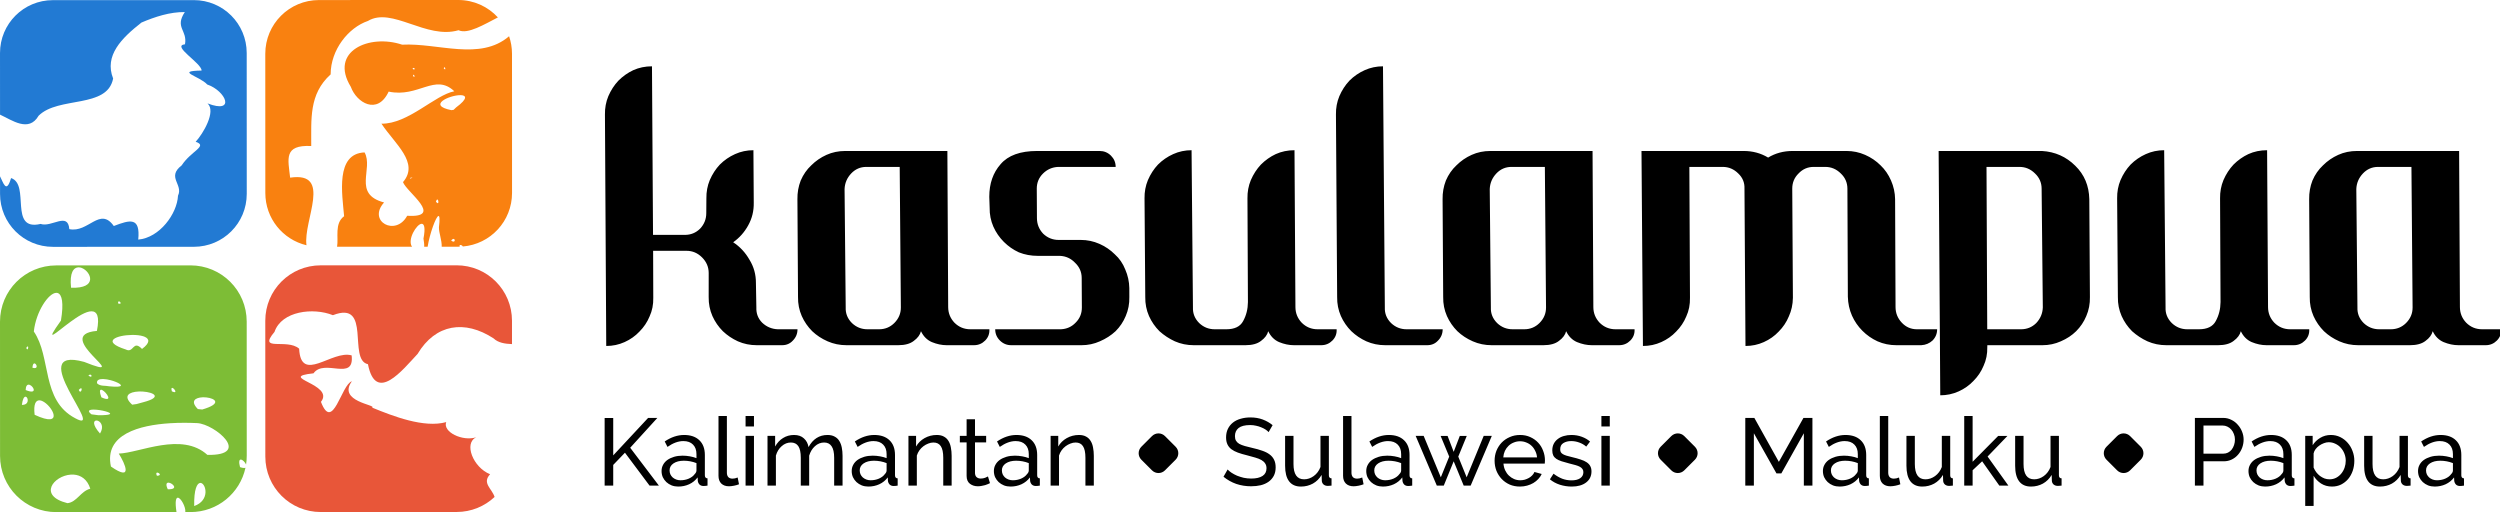 <?xml version="1.0" encoding="UTF-8" standalone="no"?>
<!-- Created with Inkscape (http://www.inkscape.org/) -->

<svg
   width="292.448mm"
   height="59.908mm"
   viewBox="0 0 292.448 59.908"
   version="1.1"
   id="svg5"
   inkscape:version="1.1.2 (b8e25be833, 2022-02-05)"
   sodipodi:docname="kasulampualogo.svg"
   xmlns:inkscape="http://www.inkscape.org/namespaces/inkscape"
   xmlns:sodipodi="http://sodipodi.sourceforge.net/DTD/sodipodi-0.dtd"
   xmlns="http://www.w3.org/2000/svg"
   xmlns:svg="http://www.w3.org/2000/svg">
  <sodipodi:namedview
     id="namedview7"
     pagecolor="#ffffff"
     bordercolor="#666666"
     borderopacity="1.0"
     inkscape:pageshadow="2"
     inkscape:pageopacity="0.0"
     inkscape:pagecheckerboard="0"
     inkscape:document-units="mm"
     showgrid="false"
     fit-margin-top="0"
     fit-margin-left="0"
     fit-margin-right="0"
     fit-margin-bottom="0"
     inkscape:zoom="0.45291836"
     inkscape:cx="712.04885"
     inkscape:cy="501.19408"
     inkscape:window-width="1920"
     inkscape:window-height="1009"
     inkscape:window-x="-8"
     inkscape:window-y="-8"
     inkscape:window-maximized="1"
     inkscape:current-layer="layer1" />
  <defs
     id="defs2" />
  <g
     inkscape:label="Layer 1"
     inkscape:groupmode="layer"
     id="layer1"
     transform="translate(217.493,-85.713)">
    <path
       id="path1019"
       style="fill:#227ad3;fill-opacity:1;stroke-width:1.186;stroke-linecap:round"
       d="m -211.303,85.729 c -3.43,0.001 -6.191,2.764 -6.19,6.194 l 0.003,7.201 c 1.41,0.642 3.357,2.117 4.514,0.126 2.319,-2.309 8.032,-0.8 8.716,-4.354 -1.064,-2.687 0.998,-4.727 3.312,-6.544 1.58,-0.675 3.34,-1.25 5.074,-1.228 -1.21,1.831 0.324,2.105 0.02,3.77 -1.629,0.167 1.936,2.192 1.945,3.071 -3.168,0.061 -0.246,0.641 0.66,1.633 2.186,0.749 3.354,3.48 0.033,2.211 1.037,0.938 -0.537,3.571 -1.389,4.487 1.478,0.5 -0.53,1.063 -1.638,2.765 -1.79,1.378 0.209,2.22 -0.427,3.541 -0.105,2.127 -2.159,4.923 -4.651,5.138 0.253,-2.654 -0.937,-2.33 -2.861,-1.589 -1.626,-2.305 -2.982,0.836 -5.203,0.364 -0.164,-2.054 -2.064,-0.17 -3.364,-0.608 -3.752,0.886 -1.181,-4.609 -3.45,-5.366 -0.567,1.946 -0.928,0.467 -1.29,-0.202 l 6.8e-4,2.059 c 10e-4,3.43 2.764,6.191 6.194,6.19 l 16.476,-0.005 c 3.43,-0.001 6.191,-2.764 6.19,-6.194 l -0.005,-16.475 c -0.001,-3.43 -2.764,-6.191 -6.194,-6.19 z"
       inkscape:export-filename="D:\0-Ryan WJ\7400\2023\0-Panitia\.konreg-kasulampua\.output-logo-kasulampua\color-h-text-transp-w.png"
       inkscape:export-xdpi="300.069"
       inkscape:export-ydpi="300.069" />
    <path
       id="path1021"
       style="fill:#f98110;fill-opacity:1;stroke-width:1.186;stroke-linecap:round"
       d="m -180.172,85.718 c -3.485,0.001 -6.289,2.807 -6.288,6.292 l 0.005,16.279 c 6.8e-4,2.975 2.048,5.453 4.815,6.114 -0.403,-2.897 3.086,-8.649 -1.913,-7.908 -0.241,-2.196 -0.786,-3.851 2.468,-3.702 0.021,-3.108 -0.299,-6.062 2.27,-8.377 0.004,-2.886 2.08,-5.475 4.361,-6.252 2.812,-1.69 6.816,2.196 10.601,1.084 1.077,0.512 3.033,-0.697 4.603,-1.498 -1.149,-1.254 -2.801,-2.038 -4.644,-2.037 z m 22.23,4.236 c -3.399,2.913 -8.288,0.765 -12.509,0.985 -3.838,-1.288 -8.565,0.763 -6.001,4.934 0.655,1.835 3.112,3.365 4.424,0.556 3.487,0.743 5.427,-2.189 7.682,-0.038 -2.257,0.417 -5.399,3.838 -8.526,3.79 1.573,2.38 4.468,4.567 2.522,6.835 0.388,1.134 4.866,4.204 0.489,3.936 -1.332,2.471 -4.689,0.658 -2.704,-1.556 -3.728,-0.986 -1.215,-3.942 -2.281,-5.855 -3.436,0.137 -2.613,4.891 -2.393,7.464 -1.152,0.834 -0.634,2.522 -0.824,3.571 l 8.767,-0.003 c -0.58,-0.814 0.544,-2.679 1.133,-2.682 0.293,-0.001 0.454,0.457 0.207,1.732 0.032,0.268 0.112,0.653 0.083,0.949 l 0.405,-1.6e-4 c 0.233,-1.495 0.981,-3.579 1.273,-3.594 0.125,-0.007 0.166,0.364 0.048,1.32 -0.016,0.642 0.356,1.534 0.324,2.274 l 1.94,-6.3e-4 c 0.056,1.8e-4 0.112,-0.003 0.168,-0.004 -0.049,-0.15 0.003,-0.201 0.084,-0.2 0.107,0.003 0.26,0.099 0.276,0.18 3.235,-0.268 5.761,-2.962 5.76,-6.269 l -0.005,-16.279 c -7e-5,-0.718 -0.121,-1.405 -0.341,-2.047 z m -7.559,3.624 c 0.1,0.001 0.201,0.446 -0.078,0.143 0.019,-0.106 0.049,-0.143 0.078,-0.143 z m -3.593,0.078 c 0.167,0.001 0.131,0.38 -0.148,0.072 0.06,-0.053 0.109,-0.072 0.148,-0.072 z m -0.014,0.798 c 0.101,-0.008 0.207,0.449 -0.075,0.143 0.018,-0.102 0.046,-0.141 0.075,-0.143 z m 5.456,2.388 c 0.702,-6.8e-4 0.954,0.371 -0.483,1.436 l -0.293,0.281 -0.252,0.041 c -2.906,-0.568 -0.224,-1.756 1.028,-1.757 z m -5.63,9.629 c 0.139,-6.8e-4 -0.381,0.245 -0.236,0.054 0.13,-0.039 0.203,-0.054 0.236,-0.054 z m 2.946,2.579 c 0.169,-0.008 0.214,0.789 -0.164,0.244 0.06,-0.176 0.117,-0.241 0.164,-0.244 z m 1.897,4.607 c 0.23,0.001 0.207,0.566 -0.276,0.2 0.112,-0.148 0.206,-0.2 0.276,-0.2 z"
       inkscape:export-filename="D:\0-Ryan WJ\7400\2023\0-Panitia\.konreg-kasulampua\.output-logo-kasulampua\color-h-text-transp-w.png"
       inkscape:export-xdpi="300.069"
       inkscape:export-ydpi="300.069" />
    <path
       id="path1023"
       style="fill:#7dbd36;fill-opacity:1;stroke-width:1.186;stroke-linecap:round"
       d="m -210.911,116.761 c -3.648,10e-4 -6.583,2.939 -6.582,6.586 l 0.005,15.691 c 0.001,3.648 2.939,6.583 6.587,6.582 l 14.055,-0.005 c -0.189,-1.24 -0.069,-1.679 0.15,-1.682 0.355,-0.006 0.956,1.101 0.881,1.682 l 0.605,9e-5 c 3.166,-10e-4 5.794,-2.214 6.433,-5.183 -0.114,0.046 -0.312,0.037 -0.636,-0.072 -0.17,-0.645 -0.088,-0.875 0.074,-0.887 0.003,-1.4e-4 0.007,-3e-5 0.01,-1.2e-4 l -1e-5,-6.8e-4 c 0.01,-1.8e-4 0.02,-3.1e-4 0.03,0.002 l 5.5e-4,6.8e-4 c 0.2,0.025 0.48,0.318 0.591,0.578 0.052,-0.334 0.079,-0.676 0.079,-1.024 l -0.005,-15.691 c -0.001,-3.648 -2.939,-6.583 -6.587,-6.582 z m 2.608,0.224 c 0.059,-0.001 0.119,0.005 0.179,0.017 0.045,0.008 0.09,0.02 0.134,0.035 l -1e-5,-3.5e-4 c 0.027,0.009 0.054,0.019 0.08,0.029 1.064,0.429 1.919,2.426 -1.27,2.307 -0.193,-1.782 0.303,-2.382 0.876,-2.388 z m -2.602,2.983 c 0.029,-5.5e-4 0.058,0.001 0.085,0.006 0.034,0.004 0.066,0.014 0.098,0.025 0.471,0.176 0.707,1.122 0.358,3.216 -4.08,5.709 5.594,-5.683 4.208,1.207 -5.481,0.477 4.698,6.093 -1.491,3.626 -7.207,-1.977 2.787,8.693 -1.053,6.586 -4.001,-2.112 -2.765,-7.142 -4.837,-10.14 0.259,-2.361 1.732,-4.515 2.634,-4.526 z m 7.319,0.997 c 0.008,-4.6e-4 0.017,-2.4e-4 0.025,6.8e-4 0.005,6.8e-4 0.01,6.1e-4 0.015,0.003 l 1e-5,6.8e-4 c 0.005,0.001 0.01,0.002 0.015,0.005 0.151,0.065 0.302,0.388 -0.151,0.231 -0.008,-0.173 0.038,-0.237 0.096,-0.242 z m 1.543,3.928 c 0.495,-0.005 0.975,0.046 1.329,0.162 0.052,0.017 0.102,0.036 0.148,0.056 0.558,0.242 0.663,0.696 -0.313,1.42 -1.077,-1.116 -0.96,0.551 -1.896,0.065 -2.986,-0.96 -1.036,-1.685 0.731,-1.703 z m -12.215,1.346 c 0.005,-6.5e-4 0.01,-6.3e-4 0.015,1.2e-4 0.002,10e-6 0.003,6.8e-4 0.005,10e-4 l 6.8e-4,-5.6e-4 c 0.001,0 0.002,0.003 0.005,0.002 0.106,0.054 -0.018,0.613 -0.19,0.172 0.074,-0.12 0.127,-0.17 0.164,-0.176 z m 0.789,1.985 c 0.007,-3e-5 0.014,6.7e-4 0.021,0.001 0.008,0.001 0.015,0.002 0.023,0.005 v 3.5e-4 c 0.008,0.002 0.015,0.005 0.023,0.009 0.229,0.107 0.401,0.704 -0.295,0.491 0.021,-0.378 0.122,-0.506 0.228,-0.507 z m 6.518,1.316 c 0.019,-10e-4 0.035,0.001 0.051,0.005 0.003,2e-5 0.006,0.002 0.009,0.002 0.009,0.002 0.018,0.006 0.026,0.011 l -3.5e-4,6.2e-4 c 0.16,0.085 0.089,0.411 -0.29,0.068 0.08,-0.06 0.149,-0.085 0.204,-0.087 z m 1.519,0.511 c 0.275,0.006 0.596,0.062 0.903,0.144 0.105,0.028 0.209,0.059 0.308,0.092 0.099,0.033 0.194,0.068 0.283,0.104 l 1e-5,3.5e-4 c 0.768,0.312 1.04,0.7 -0.777,0.51 -0.465,-0.106 -1.036,0.028 -1.421,-0.343 -0.082,-0.386 0.247,-0.517 0.705,-0.508 z m -8.699,0.66 c 0.012,3.2e-4 0.025,0.002 0.038,0.003 0.015,0.003 0.031,0.007 0.046,0.011 0.016,0.004 0.031,0.01 0.047,0.017 v -3.5e-4 c 0.467,0.192 0.911,1.174 -0.491,0.598 0.014,-0.482 0.175,-0.639 0.36,-0.63 z m 16.773,0.373 c 0.216,-0.009 0.758,0.769 -0.028,0.41 -0.086,-0.3 -0.05,-0.407 0.028,-0.41 z m -10.655,0.045 c 0.008,1.2e-4 0.015,6.8e-4 0.021,0.002 0.168,0.048 -0.089,0.743 -0.287,0.193 0.127,-0.141 0.212,-0.194 0.266,-0.195 z m 2.347,0.176 c 0.011,-1e-5 0.022,6.9e-4 0.033,0.003 0.014,0.003 0.029,0.007 0.045,0.011 0.015,0.005 0.032,0.011 0.048,0.019 l -3.5e-4,3.5e-4 c 0.494,0.228 1.388,1.534 -0.092,0.853 -0.245,-0.659 -0.194,-0.886 -0.034,-0.886 z m 4.567,0.204 c 0.113,-6.9e-4 0.226,0.003 0.338,0.011 1.254,0.085 2.319,0.648 0.036,1.242 l -0.793,0.218 -0.513,0.073 c -1.161,-1.062 -0.307,-1.489 0.73,-1.539 0.067,-0.003 0.134,-0.005 0.202,-0.005 z m -13.41,0.61 c 0.01,-9e-5 0.021,5.2e-4 0.03,0.002 0.009,0.003 0.018,0.005 0.027,0.008 l 3.6e-4,-6.1e-4 c 0.279,0.105 0.404,0.967 -0.481,0.949 0.086,-0.716 0.268,-0.957 0.423,-0.959 z m 20.811,0.068 v 3.5e-4 c 0.113,-6.9e-4 0.227,0.005 0.338,0.016 v -3.4e-4 c 1.045,0.107 1.898,0.724 -0.477,1.416 l -0.512,-0.054 c -0.936,-0.948 -0.273,-1.337 0.539,-1.375 0.037,-0.001 0.075,-0.003 0.112,-0.003 z m -19.179,0.357 c 0.028,6.1e-4 0.057,0.003 0.086,0.008 0.047,0.007 0.094,0.02 0.143,0.036 0.029,0.01 0.059,0.021 0.088,0.034 1.184,0.508 2.688,3.278 -0.881,1.613 -0.153,-1.273 0.143,-1.702 0.564,-1.69 z m 6.349,1.085 c 0.409,0.002 0.961,0.09 1.368,0.201 0.068,0.019 0.132,0.038 0.19,0.057 0.059,0.019 0.112,0.039 0.158,0.059 0.402,0.173 0.303,0.35 -1.166,0.34 l -0.81,-0.103 c -0.557,-0.417 -0.267,-0.557 0.259,-0.554 z m 0.35,1.277 c 0.024,0.002 0.049,0.006 0.074,0.012 0.012,0.003 0.024,0.007 0.036,0.01 0.012,0.003 0.024,0.01 0.036,0.013 0.36,0.141 0.729,0.686 0.24,1.489 -0.969,-1.103 -0.75,-1.553 -0.386,-1.524 z m 10.255,0.266 1e-5,3.5e-4 c 0.526,4.1e-4 1.008,0.014 1.418,0.034 0.031,-1.7e-4 0.063,6.8e-4 0.096,0.003 2.054,0.125 6.438,3.806 1.178,3.718 -2.998,-2.726 -7.928,-0.227 -10.368,-0.153 0.754,1.204 1.699,3.328 -0.916,1.514 -0.814,-3.789 3.375,-4.842 6.907,-5.065 0.589,-0.037 1.159,-0.051 1.685,-0.051 z m -3.179,5.828 c 0.011,-0.001 0.023,-3e-4 0.036,0.002 l 3.5e-4,6.8e-4 c 0.211,0.029 0.519,0.348 -0.07,0.368 -0.128,-0.268 -0.071,-0.364 0.03,-0.37 0.001,-7e-5 0.003,-1.3e-4 0.005,-0.001 z m -9.94,0.228 v 3.4e-4 c 0.058,-3.2e-4 0.116,0.002 0.174,0.005 0.812,0.056 1.583,0.521 1.939,1.65 -1.117,0.276 -1.572,1.575 -2.671,1.691 -3.502,-0.881 -1.596,-3.206 0.383,-3.34 0.058,-0.003 0.116,-0.006 0.175,-0.006 z m 11.252,0.946 -10e-6,6.8e-4 c 0.018,-6e-4 0.036,6.9e-4 0.056,0.004 0.46,0.064 1.186,0.813 -0.132,0.769 -0.259,-0.554 -0.157,-0.755 0.044,-0.772 0.01,-0.001 0.021,-0.002 0.032,-0.003 z m 3.734,0.03 c 0.015,1.7e-4 0.03,0.001 0.045,0.003 v -6.7e-4 c 0.621,0.077 1.118,2.041 -0.764,2.704 -0.04,-1.982 0.34,-2.677 0.703,-2.705 0.005,-4.3e-4 0.011,-4e-5 0.015,-5e-4 z"
       inkscape:export-filename="D:\0-Ryan WJ\7400\2023\0-Panitia\.konreg-kasulampua\.output-logo-kasulampua\color-h-text-transp-w.png"
       inkscape:export-xdpi="300.069"
       inkscape:export-ydpi="300.069" />
    <path
       id="path1025"
       style="fill:#e85639;fill-opacity:1;stroke-width:1.186;stroke-linecap:round"
       d="m -179.976,116.751 c -3.593,0.001 -6.485,2.895 -6.484,6.488 l 0.005,15.887 c 0.001,3.593 2.895,6.485 6.488,6.484 l 15.887,-0.005 c 1.724,-6.2e-4 3.285,-0.668 4.444,-1.758 -0.3,-0.978 -1.5,-1.614 -0.526,-2.657 -1.995,-0.798 -3.11,-3.646 -1.617,-4.326 -1.616,0.518 -3.947,-0.627 -3.517,-1.773 -2.594,0.721 -6.207,-0.692 -8.664,-1.696 0.568,-0.322 -4.104,-0.7 -2.368,-3.081 -1.239,0.379 -2.23,6.03 -3.62,2.41 1.677,-2.109 -5.282,-2.859 -0.872,-3.34 1.272,-1.777 4.811,1.02 4.463,-2.098 -2.285,-0.664 -5.944,3.357 -6.142,-0.786 -1.423,-1.244 -4.893,0.425 -2.884,-1.961 0.831,-2.451 4.549,-2.88 6.834,-1.955 4.578,-1.795 1.702,5.225 4.098,5.732 0.919,4.664 4.074,0.643 5.801,-1.195 2.113,-3.529 5.531,-4.016 8.889,-1.829 0.544,0.521 1.336,0.643 2.161,0.674 l -6.8e-4,-2.734 c -0.001,-3.593 -2.895,-6.485 -6.488,-6.484 z"
       inkscape:export-filename="D:\0-Ryan WJ\7400\2023\0-Panitia\.konreg-kasulampua\.output-logo-kasulampua\color-h-text-transp-w.png"
       inkscape:export-xdpi="300.069"
       inkscape:export-ydpi="300.069" />
    <path
       id="path13270"
       style="font-weight:normal;font-size:45.366px;line-height:1.25;font-family:Jogjakartype;-inkscape-font-specification:Jogjakartype;text-align:start;text-anchor:start;stroke-width:4.019"
       d="M 287.803 29.27 C 284.831 29.27 282.073 29.841 279.531 30.984 C 277.104 32.127 274.919 33.672 272.977 35.615 C 271.148 37.558 269.667 39.844 268.531 42.473 C 267.49 44.987 266.993 47.674 267.041 50.531 L 267.613 152.723 C 270.471 152.723 273.17 152.151 275.711 151.008 C 278.252 149.865 280.437 148.322 282.266 146.379 C 284.208 144.436 285.701 142.206 286.742 139.691 C 287.898 137.177 288.443 134.433 288.375 131.461 L 288.309 110.715 L 303.055 110.715 C 305.684 110.715 307.97 111.686 309.914 113.629 C 311.858 115.572 312.832 117.859 312.84 120.488 L 312.832 131.119 C 312.786 134.091 313.338 136.89 314.488 139.52 C 315.619 142.034 317.156 144.264 319.1 146.207 C 321.023 148.036 323.231 149.523 325.719 150.666 C 328.321 151.809 331.108 152.381 334.08 152.381 L 345.225 152.381 C 347.168 152.381 348.762 151.694 350.006 150.322 C 351.364 148.951 352.042 147.293 352.041 145.35 L 343.297 145.35 C 340.648 145.235 338.361 144.264 336.438 142.436 C 334.628 140.607 333.776 138.377 333.883 135.748 L 333.689 124.945 C 333.709 121.173 332.759 117.745 330.842 114.658 C 329.019 111.458 326.621 108.887 323.648 106.943 C 326.391 105 328.586 102.542 330.232 99.57 C 331.973 96.484 332.805 93.111 332.73 89.453 L 332.584 66.307 C 329.726 66.307 327.026 66.878 324.484 68.021 C 321.943 69.165 319.702 70.707 317.76 72.65 C 315.931 74.594 314.448 76.879 313.312 79.508 C 312.271 82.023 311.774 84.711 311.822 87.568 L 311.773 94.082 C 311.781 96.711 310.871 98.998 309.043 100.941 C 307.194 102.77 304.955 103.686 302.326 103.686 L 288.266 103.686 L 287.803 29.27 z M 610.492 29.27 C 607.634 29.27 604.936 29.841 602.395 30.984 C 599.853 32.127 597.611 33.672 595.668 35.615 C 593.84 37.558 592.356 39.844 591.221 42.473 C 590.179 44.987 589.683 47.674 589.73 50.531 L 590.258 131.119 C 590.212 134.091 590.764 136.89 591.914 139.52 C 593.044 142.034 594.582 144.264 596.525 146.207 C 598.449 148.036 600.654 149.523 603.143 150.666 C 605.745 151.809 608.532 152.381 611.504 152.381 L 630.021 152.381 C 631.965 152.381 633.559 151.694 634.803 150.322 C 636.161 148.951 636.838 147.293 636.838 145.35 L 620.893 145.35 C 618.264 145.35 615.986 144.436 614.062 142.607 C 612.119 140.664 611.202 138.377 611.309 135.748 L 610.492 29.27 z M 525.992 66.307 C 523.134 66.307 520.434 66.878 517.893 68.021 C 515.351 69.165 513.111 70.707 511.168 72.65 C 509.34 74.594 507.856 76.879 506.721 79.508 C 505.679 82.023 505.183 84.711 505.23 87.568 L 505.555 131.119 C 505.509 134.091 506.06 136.89 507.211 139.52 C 508.341 142.034 509.878 144.264 511.822 146.207 C 513.86 148.036 516.123 149.523 518.611 150.666 C 521.214 151.809 524.003 152.381 526.975 152.381 L 549.777 152.381 C 552.749 152.381 555.04 151.752 556.646 150.494 C 558.367 149.237 559.429 147.807 559.832 146.207 C 560.922 148.493 562.52 150.093 564.625 151.008 C 566.844 151.922 569.039 152.381 571.211 152.381 L 583.213 152.381 C 585.156 152.381 586.806 151.694 588.164 150.322 C 589.522 148.951 590.144 147.293 590.029 145.35 L 581.627 145.35 C 578.884 145.35 576.541 144.379 574.598 142.436 C 572.768 140.492 571.849 138.205 571.842 135.576 L 571.43 66.307 C 568.458 66.307 565.702 66.878 563.16 68.021 C 560.733 69.165 558.548 70.707 556.605 72.65 C 554.777 74.594 553.294 76.879 552.158 79.508 C 551.117 82.023 550.62 84.711 550.668 87.568 L 550.873 133.348 C 550.847 136.434 550.14 139.235 548.756 141.75 C 547.466 144.15 544.992 145.35 541.334 145.35 L 536.189 145.35 C 533.56 145.35 531.285 144.436 529.361 142.607 C 527.418 140.664 526.499 138.377 526.605 135.748 L 525.992 66.307 z M 955.332 66.307 C 952.474 66.307 949.776 66.878 947.234 68.021 C 944.693 69.165 942.451 70.707 940.508 72.65 C 938.679 74.594 937.196 76.879 936.061 79.508 C 935.019 82.023 934.522 84.711 934.57 87.568 L 934.895 131.119 C 934.848 134.091 935.402 136.89 936.553 139.52 C 937.683 142.034 939.218 144.264 941.162 146.207 C 943.2 148.036 945.463 149.523 947.951 150.666 C 950.554 151.809 953.342 152.381 956.314 152.381 L 979.117 152.381 C 982.089 152.381 984.38 151.752 985.986 150.494 C 987.707 149.237 988.769 147.807 989.172 146.207 C 990.262 148.493 991.86 150.093 993.965 151.008 C 996.184 151.922 998.379 152.381 1000.551 152.381 L 1012.553 152.381 C 1014.496 152.381 1016.146 151.694 1017.504 150.322 C 1018.862 148.951 1019.484 147.293 1019.369 145.35 L 1010.967 145.35 C 1008.223 145.35 1005.881 144.379 1003.938 142.436 C 1002.108 140.492 1001.189 138.205 1001.182 135.576 L 1000.769 66.307 C 997.798 66.307 995.041 66.878 992.5 68.021 C 990.073 69.165 987.888 70.707 985.945 72.65 C 984.117 74.594 982.634 76.879 981.498 79.508 C 980.457 82.023 979.96 84.711 980.008 87.568 L 980.213 133.348 C 980.187 136.434 979.48 139.235 978.096 141.75 C 976.805 144.15 974.332 145.35 970.674 145.35 L 965.531 145.35 C 962.902 145.35 960.625 144.436 958.701 142.607 C 956.757 140.664 955.838 138.377 955.945 135.748 L 955.332 66.307 z M 373.109 66.648 C 370.137 66.648 367.381 67.22 364.84 68.363 C 362.298 69.506 360.056 71.051 358.113 72.994 C 356.15 74.823 354.6 77.051 353.465 79.68 C 352.443 82.309 351.958 85.052 352.006 87.91 L 352.27 131.119 C 352.223 134.091 352.775 136.89 353.926 139.52 C 355.056 142.034 356.593 144.264 358.537 146.207 C 360.461 148.036 362.724 149.523 365.326 150.666 C 367.929 151.809 370.715 152.381 373.688 152.381 L 396.492 152.381 C 399.464 152.381 401.753 151.752 403.359 150.494 C 405.08 149.237 406.142 147.807 406.545 146.207 C 407.635 148.493 409.233 150.093 411.338 151.008 C 413.557 151.922 415.752 152.381 417.924 152.381 L 429.926 152.381 C 431.869 152.381 433.521 151.694 434.879 150.322 C 436.237 148.951 436.857 147.293 436.742 145.35 L 428.342 145.35 C 425.598 145.35 423.254 144.379 421.311 142.436 C 419.481 140.492 418.562 138.205 418.555 135.576 L 418.203 66.648 L 373.109 66.648 z M 457.811 66.648 C 450.381 66.648 445.009 68.592 441.695 72.479 C 438.361 76.251 436.696 81.051 436.697 86.881 L 436.859 91.682 C 436.813 94.654 437.365 97.455 438.516 100.084 C 439.646 102.599 441.183 104.828 443.127 106.771 C 445.071 108.715 447.287 110.257 449.775 111.4 C 452.358 112.429 455.133 112.943 458.105 112.943 L 467.879 112.943 C 470.528 113.058 472.768 114.086 474.598 116.029 C 476.521 117.858 477.487 120.088 477.494 122.717 L 477.568 135.748 C 477.576 138.377 476.655 140.607 474.807 142.436 C 473.072 144.264 470.9 145.235 468.291 145.35 L 439.314 145.35 C 439.315 147.293 440.009 148.951 441.395 150.322 C 442.78 151.694 444.443 152.381 446.387 152.381 L 477.422 152.381 C 480.28 152.381 482.978 151.809 485.52 150.666 C 488.175 149.523 490.484 148.036 492.447 146.207 C 494.39 144.264 495.882 142.034 496.924 139.52 C 498.059 136.89 498.593 134.091 498.525 131.119 L 498.514 127.176 C 498.466 124.318 497.867 121.574 496.717 118.945 C 495.681 116.316 494.143 114.087 492.105 112.258 C 490.162 110.315 487.89 108.772 485.287 107.629 C 482.685 106.486 479.953 105.914 477.096 105.914 L 467.322 105.914 C 464.693 105.914 462.418 104.999 460.494 103.17 C 458.665 101.227 457.746 98.942 457.738 96.312 L 457.664 83.281 C 457.657 80.652 458.577 78.423 460.426 76.594 C 462.274 74.765 464.502 73.794 467.111 73.68 L 492.488 73.68 C 492.488 71.736 491.796 70.079 490.41 68.707 C 489.025 67.335 487.359 66.648 485.416 66.648 L 457.811 66.648 z M 657.906 66.648 C 654.934 66.648 652.178 67.22 649.637 68.363 C 647.095 69.506 644.853 71.051 642.91 72.994 C 640.947 74.823 639.399 77.051 638.264 79.68 C 637.242 82.309 636.755 85.052 636.803 87.91 L 637.066 131.119 C 637.02 134.091 637.572 136.89 638.723 139.52 C 639.853 142.034 641.39 144.264 643.334 146.207 C 645.258 148.036 647.521 149.523 650.123 150.666 C 652.726 151.809 655.512 152.381 658.484 152.381 L 681.289 152.381 C 684.261 152.381 686.552 151.752 688.158 150.494 C 689.879 149.237 690.941 147.807 691.344 146.207 C 692.434 148.493 694.03 150.093 696.135 151.008 C 698.354 151.922 700.551 152.381 702.723 152.381 L 714.725 152.381 C 716.668 152.381 718.318 151.694 719.676 150.322 C 721.034 148.951 721.656 147.293 721.541 145.35 L 713.139 145.35 C 710.395 145.35 708.051 144.379 706.107 142.436 C 704.278 140.492 703.361 138.205 703.354 135.576 L 703.002 66.648 L 657.906 66.648 z M 724.605 66.648 L 725.244 152.723 C 728.102 152.723 730.8 152.151 733.342 151.008 C 735.883 149.865 738.068 148.322 739.896 146.379 C 741.839 144.436 743.332 142.206 744.373 139.691 C 745.529 137.177 746.074 134.433 746.006 131.461 L 745.736 73.68 L 760.482 73.68 C 763.111 73.68 765.398 74.651 767.342 76.594 C 769.265 78.423 770.173 80.652 770.066 83.281 L 770.51 152.723 C 773.367 152.723 776.068 152.151 778.609 151.008 C 781.151 149.865 783.334 148.322 785.162 146.379 C 787.105 144.436 788.597 142.206 789.639 139.691 C 790.795 137.177 791.397 134.433 791.443 131.461 L 791.156 83.281 C 791.149 80.652 792.069 78.423 793.918 76.594 C 795.746 74.651 797.976 73.68 800.605 73.68 L 805.748 73.68 C 808.377 73.68 810.664 74.651 812.607 76.594 C 814.531 78.423 815.496 80.652 815.504 83.281 L 815.699 130.947 C 815.767 133.919 816.377 136.721 817.527 139.35 C 818.658 141.864 820.195 144.092 822.139 146.035 C 824.082 147.978 826.297 149.523 828.785 150.666 C 831.388 151.809 834.176 152.381 837.148 152.381 L 848.121 152.381 C 850.044 152.267 851.694 151.58 853.072 150.322 C 854.43 148.951 855.11 147.293 855.109 145.35 L 846.193 145.35 C 843.564 145.35 841.335 144.379 839.506 142.436 C 837.676 140.492 836.757 138.205 836.75 135.576 L 836.555 87.91 C 836.507 85.052 835.908 82.309 834.758 79.68 C 833.607 77.051 832.07 74.823 830.146 72.994 C 828.203 71.051 825.931 69.506 823.328 68.363 C 820.726 67.22 817.994 66.648 815.137 66.648 L 791.305 66.648 C 787.304 66.648 783.702 67.621 780.502 69.564 C 777.301 67.621 773.7 66.648 769.699 66.648 L 724.605 66.648 z M 855.773 66.648 L 856.352 152.381 L 856.488 174.498 C 859.346 174.498 862.047 173.926 864.588 172.783 C 867.129 171.64 869.314 170.098 871.143 168.154 C 873.085 166.211 874.576 163.982 875.617 161.467 C 876.773 158.952 877.318 156.208 877.25 153.236 L 877.27 152.381 L 901.617 152.381 C 904.475 152.381 907.175 151.809 909.717 150.666 C 912.372 149.523 914.624 148.036 916.473 146.207 C 918.415 144.264 919.908 142.034 920.949 139.52 C 922.085 136.89 922.619 134.091 922.551 131.119 L 922.285 87.91 C 922.149 81.966 920.082 77.051 916.08 73.164 C 912.058 69.163 907.159 66.991 901.383 66.648 L 855.773 66.648 z M 1040.438 66.648 C 1037.466 66.648 1034.709 67.22 1032.168 68.363 C 1029.627 69.506 1027.384 71.051 1025.441 72.994 C 1023.479 74.823 1021.929 77.051 1020.793 79.68 C 1019.772 82.309 1019.286 85.052 1019.334 87.91 L 1019.598 131.119 C 1019.551 134.091 1020.103 136.89 1021.254 139.52 C 1022.384 142.034 1023.922 144.264 1025.865 146.207 C 1027.789 148.036 1030.052 149.523 1032.654 150.666 C 1035.257 151.809 1038.044 152.381 1041.016 152.381 L 1063.82 152.381 C 1066.792 152.381 1069.081 151.752 1070.688 150.494 C 1072.409 149.237 1073.472 147.807 1073.875 146.207 C 1074.965 148.493 1076.561 150.093 1078.666 151.008 C 1080.885 151.922 1083.08 152.381 1085.252 152.381 L 1097.256 152.381 C 1099.199 152.381 1100.849 151.694 1102.207 150.322 C 1103.565 148.951 1104.185 147.293 1104.07 145.35 L 1095.67 145.35 C 1092.927 145.35 1090.582 144.379 1088.639 142.436 C 1086.809 140.492 1085.89 138.205 1085.883 135.576 L 1085.531 66.648 L 1040.438 66.648 z M 382.41 73.68 L 397.156 73.68 L 397.668 135.748 C 397.675 138.377 396.706 140.664 394.764 142.607 C 392.915 144.436 390.676 145.35 388.047 145.35 L 382.904 145.35 C 380.275 145.35 377.998 144.436 376.074 142.607 C 374.131 140.664 373.213 138.377 373.32 135.748 L 372.82 83.453 C 372.927 80.824 373.896 78.537 375.725 76.594 C 377.553 74.651 379.781 73.68 382.41 73.68 z M 667.207 73.68 L 681.953 73.68 L 682.465 135.748 C 682.472 138.377 681.505 140.664 679.562 142.607 C 677.714 144.436 675.475 145.35 672.846 145.35 L 667.701 145.35 C 665.072 145.35 662.797 144.436 660.873 142.607 C 658.929 140.664 658.01 138.377 658.117 135.748 L 657.619 83.453 C 657.726 80.824 658.693 78.537 660.521 76.594 C 662.35 74.651 664.578 73.68 667.207 73.68 z M 876.906 73.68 L 891.48 73.68 C 894.11 73.68 896.394 74.651 898.338 76.594 C 900.261 78.423 901.227 80.652 901.234 83.281 L 901.764 135.748 C 901.657 138.377 900.69 140.664 898.861 142.607 C 897.013 144.436 894.774 145.35 892.145 145.35 L 877.227 145.35 L 876.906 73.68 z M 1049.738 73.68 L 1064.484 73.68 L 1064.996 135.748 C 1065.004 138.377 1064.034 140.664 1062.092 142.607 C 1060.243 144.436 1058.006 145.35 1055.377 145.35 L 1050.232 145.35 C 1047.603 145.35 1045.328 144.436 1043.404 142.607 C 1041.46 140.664 1040.542 138.377 1040.648 135.748 L 1040.15 83.453 C 1040.257 80.824 1041.224 78.537 1043.053 76.594 C 1044.881 74.651 1047.109 73.68 1049.738 73.68 z "
       transform="matrix(0.265,0,0,0.265,-217.493,85.713)" />
    <path
       id="path13291"
       style="font-weight:500;font-size:11.331px;line-height:1.25;font-family:Raleway;-inkscape-font-specification:'Raleway Medium';fill:#000000;fill-opacity:1;stroke-width:0.987"
       d="M 317.166 183.635 L 317.166 210.027 C 317.166 211.487 317.573 212.624 318.387 213.438 C 319.229 214.251 320.364 214.658 321.795 214.658 C 322.44 214.658 323.185 214.573 324.027 214.404 C 324.869 214.236 325.598 214.026 326.215 213.773 L 325.627 210.785 C 325.262 210.926 324.868 211.052 324.447 211.164 C 324.026 211.248 323.662 211.289 323.354 211.289 C 322.568 211.289 321.951 211.066 321.502 210.617 C 321.081 210.14 320.869 209.494 320.869 208.68 L 320.869 183.635 L 317.166 183.635 z M 329.119 183.635 L 329.119 188.266 L 332.824 188.266 L 332.824 183.635 L 329.119 183.635 z M 592.875 183.635 L 592.875 210.027 C 592.875 211.487 593.282 212.624 594.096 213.438 C 594.938 214.251 596.075 214.658 597.506 214.658 C 598.151 214.658 598.894 214.573 599.736 214.404 C 600.578 214.236 601.308 214.026 601.926 213.773 L 601.336 210.785 C 600.971 210.926 600.579 211.052 600.158 211.164 C 599.737 211.248 599.373 211.289 599.064 211.289 C 598.279 211.289 597.66 211.066 597.211 210.617 C 596.79 210.14 596.58 209.494 596.58 208.68 L 596.58 183.635 L 592.875 183.635 z M 706.906 183.635 L 706.906 188.266 L 710.609 188.266 L 710.609 183.635 L 706.906 183.635 z M 829.818 183.635 L 829.818 210.027 C 829.818 211.487 830.225 212.624 831.039 213.438 C 831.881 214.251 833.018 214.658 834.449 214.658 C 835.095 214.658 835.838 214.573 836.68 214.404 C 837.522 214.236 838.252 214.026 838.869 213.773 L 838.279 210.785 C 837.914 210.926 837.521 211.052 837.1 211.164 C 836.679 211.248 836.315 211.289 836.006 211.289 C 835.22 211.289 834.603 211.066 834.154 210.617 C 833.733 210.14 833.521 209.494 833.521 208.68 L 833.521 183.635 L 829.818 183.635 z M 867.07 183.635 L 867.07 214.363 L 870.775 214.363 L 870.775 207.586 L 874.984 203.629 L 882.561 214.363 L 886.561 214.363 L 877.383 201.523 L 886.139 192.432 L 882.057 192.432 L 870.775 203.84 L 870.775 183.635 L 867.07 183.635 z M 551.961 184.266 C 550.418 184.266 548.987 184.463 547.668 184.855 C 546.349 185.22 545.212 185.781 544.258 186.539 C 543.304 187.297 542.561 188.224 542.027 189.318 C 541.494 190.413 541.229 191.674 541.229 193.105 C 541.229 194.284 541.424 195.295 541.816 196.137 C 542.209 196.979 542.785 197.694 543.543 198.283 C 544.329 198.872 545.297 199.378 546.447 199.799 C 547.598 200.22 548.93 200.612 550.445 200.977 C 551.82 201.313 553.041 201.652 554.107 201.988 C 555.202 202.297 556.114 202.661 556.844 203.082 C 557.573 203.503 558.122 204.008 558.486 204.598 C 558.879 205.159 559.074 205.859 559.074 206.701 C 559.074 208.217 558.485 209.354 557.307 210.111 C 556.128 210.869 554.473 211.248 552.34 211.248 C 551.189 211.248 550.082 211.137 549.016 210.912 C 547.977 210.66 546.994 210.351 546.068 209.986 C 545.17 209.593 544.357 209.157 543.627 208.68 C 542.925 208.203 542.349 207.727 541.9 207.25 L 540.092 210.449 C 541.776 211.824 543.641 212.876 545.689 213.605 C 547.766 214.307 549.955 214.658 552.256 214.658 C 553.799 214.658 555.23 214.504 556.549 214.195 C 557.868 213.859 559.005 213.353 559.959 212.68 C 560.941 211.978 561.712 211.109 562.273 210.07 C 562.835 209.004 563.115 207.755 563.115 206.324 C 563.115 204.977 562.877 203.84 562.4 202.914 C 561.951 201.988 561.279 201.202 560.381 200.557 C 559.511 199.911 558.444 199.378 557.182 198.957 C 555.947 198.508 554.557 198.116 553.014 197.779 C 551.667 197.471 550.502 197.175 549.52 196.895 C 548.537 196.614 547.711 196.291 547.037 195.926 C 546.392 195.533 545.914 195.07 545.605 194.537 C 545.297 194.004 545.143 193.331 545.143 192.518 C 545.143 191.002 545.676 189.809 546.742 188.939 C 547.837 188.07 549.548 187.635 551.877 187.635 C 552.775 187.635 553.632 187.731 554.445 187.928 C 555.287 188.096 556.058 188.336 556.76 188.645 C 557.461 188.925 558.093 189.246 558.654 189.611 C 559.216 189.976 559.665 190.355 560.002 190.748 L 561.77 187.676 C 560.507 186.637 559.061 185.811 557.434 185.193 C 555.806 184.576 553.981 184.266 551.961 184.266 z M 286.102 184.477 L 270.695 201.02 L 270.695 184.52 L 266.906 184.52 L 266.906 214.363 L 270.695 214.363 L 270.695 205.229 L 275.873 199.84 L 286.732 214.363 L 290.857 214.363 L 278.188 197.652 L 290.184 184.477 L 286.102 184.477 z M 770.424 184.477 L 770.424 214.363 L 774.213 214.363 L 774.213 191.254 L 784.189 208.975 L 786.336 208.975 L 796.27 191.254 L 796.27 214.363 L 800.059 214.363 L 800.059 184.477 L 796.102 184.477 L 785.242 203.881 L 774.424 184.477 L 770.424 184.477 z M 968.895 184.477 L 968.895 214.363 L 972.682 214.363 L 972.682 203.629 L 981.605 203.629 C 982.924 203.629 984.117 203.363 985.184 202.83 C 986.278 202.297 987.205 201.58 987.963 200.682 C 988.749 199.784 989.351 198.76 989.771 197.609 C 990.192 196.459 990.404 195.266 990.404 194.031 C 990.404 192.853 990.179 191.703 989.73 190.58 C 989.281 189.43 988.65 188.406 987.836 187.508 C 987.05 186.582 986.095 185.852 984.973 185.318 C 983.878 184.757 982.672 184.477 981.354 184.477 L 968.895 184.477 z M 426.691 185.066 L 426.691 192.391 L 423.703 192.391 L 423.703 195.295 L 426.691 195.295 L 426.691 210.068 C 426.691 211.64 427.184 212.805 428.166 213.562 C 429.148 214.292 430.311 214.658 431.658 214.658 C 432.248 214.658 432.809 214.6 433.342 214.488 C 433.903 214.404 434.408 214.293 434.857 214.152 C 435.334 213.984 435.756 213.83 436.121 213.689 C 436.486 213.521 436.779 213.38 437.004 213.268 L 436.121 210.322 C 435.897 210.463 435.475 210.658 434.857 210.91 C 434.268 211.135 433.609 211.248 432.879 211.248 C 432.233 211.248 431.672 211.066 431.195 210.701 C 430.718 210.336 430.453 209.745 430.396 208.932 L 430.396 195.295 L 435.32 195.295 L 435.32 192.391 L 430.396 192.391 L 430.396 185.066 L 426.691 185.066 z M 972.682 187.844 L 981.143 187.844 C 981.872 187.844 982.56 187.998 983.205 188.307 C 983.879 188.615 984.455 189.05 984.932 189.611 C 985.437 190.173 985.829 190.832 986.109 191.59 C 986.418 192.347 986.572 193.161 986.572 194.031 C 986.572 194.873 986.446 195.674 986.193 196.432 C 985.941 197.189 985.592 197.862 985.143 198.451 C 984.694 199.012 984.145 199.462 983.5 199.799 C 982.883 200.108 982.182 200.262 981.396 200.262 L 972.682 200.262 L 972.682 187.844 z M 511.391 191.314 C 510.357 191.314 509.323 191.71 508.531 192.502 L 503.828 197.205 C 502.244 198.789 502.244 201.341 503.828 202.926 L 508.531 207.629 C 510.116 209.213 512.666 209.213 514.25 207.629 L 518.953 202.926 C 520.537 201.341 520.537 198.789 518.953 197.205 L 514.25 192.502 C 513.458 191.71 512.424 191.314 511.391 191.314 z M 740.627 191.314 C 739.593 191.314 738.56 191.71 737.768 192.502 L 733.064 197.205 C 731.48 198.789 731.48 201.341 733.064 202.926 L 737.768 207.629 C 739.352 209.213 741.904 209.213 743.488 207.629 L 748.191 202.926 C 749.776 201.341 749.776 198.789 748.191 197.205 L 743.488 192.502 C 742.696 191.71 741.661 191.314 740.627 191.314 z M 937.43 191.314 C 936.396 191.314 935.362 191.71 934.57 192.502 L 929.867 197.205 C 928.283 198.789 928.283 201.341 929.867 202.926 L 934.57 207.629 C 936.155 209.213 938.705 209.213 940.289 207.629 L 944.992 202.926 C 946.576 201.341 946.577 198.789 944.992 197.205 L 940.289 192.502 C 939.497 191.71 938.463 191.314 937.43 191.314 z M 301.971 192.012 C 299.108 192.012 296.26 192.965 293.426 194.873 L 294.646 197.273 C 297.088 195.562 299.416 194.705 301.633 194.705 C 303.485 194.705 304.916 195.225 305.926 196.264 C 306.936 197.274 307.441 198.677 307.441 200.473 L 307.441 202.24 C 306.6 201.903 305.632 201.636 304.537 201.439 C 303.443 201.243 302.363 201.146 301.297 201.146 C 299.95 201.146 298.701 201.314 297.551 201.65 C 296.428 201.987 295.445 202.45 294.604 203.039 C 293.79 203.628 293.158 204.344 292.709 205.186 C 292.26 205.999 292.035 206.912 292.035 207.922 C 292.035 208.904 292.219 209.816 292.584 210.658 C 292.977 211.472 293.495 212.187 294.141 212.805 C 294.814 213.422 295.6 213.915 296.498 214.279 C 297.396 214.616 298.364 214.783 299.402 214.783 C 301.114 214.783 302.714 214.447 304.201 213.773 C 305.717 213.072 306.965 212.061 307.947 210.742 L 308.031 212.301 C 308.115 212.918 308.368 213.451 308.789 213.9 C 309.238 214.321 309.827 214.531 310.557 214.531 C 310.837 214.531 311.105 214.516 311.357 214.488 C 311.61 214.46 311.931 214.419 312.324 214.363 L 312.324 211.164 C 311.539 211.136 311.146 210.686 311.146 209.816 L 311.146 200.852 C 311.146 198.045 310.333 195.87 308.705 194.326 C 307.106 192.783 304.861 192.012 301.971 192.012 z M 350.504 192.012 C 348.708 192.012 347.093 192.459 345.662 193.357 C 344.231 194.227 343.066 195.478 342.168 197.105 L 342.168 192.391 L 338.801 192.391 L 338.801 214.363 L 342.506 214.363 L 342.506 201.104 C 343.011 199.364 343.868 197.974 345.074 196.936 C 346.281 195.869 347.628 195.336 349.115 195.336 C 350.574 195.336 351.669 195.869 352.398 196.936 C 353.128 198.002 353.492 199.715 353.492 202.072 L 353.492 214.363 L 357.195 214.363 L 357.195 201.146 C 357.7 199.435 358.544 198.045 359.723 196.979 C 360.929 195.884 362.289 195.336 363.805 195.336 C 365.264 195.336 366.358 195.884 367.088 196.979 C 367.846 198.073 368.225 199.771 368.225 202.072 L 368.225 214.363 L 371.93 214.363 L 371.93 201.23 C 371.93 199.912 371.816 198.691 371.592 197.568 C 371.367 196.446 371.003 195.478 370.498 194.664 C 369.993 193.822 369.305 193.176 368.436 192.727 C 367.594 192.25 366.54 192.012 365.277 192.012 C 361.657 192.012 358.867 193.794 356.902 197.357 C 356.65 195.786 355.975 194.51 354.881 193.527 C 353.814 192.517 352.356 192.012 350.504 192.012 z M 385.904 192.012 C 383.042 192.012 380.194 192.965 377.359 194.873 L 378.58 197.273 C 381.021 195.562 383.35 194.705 385.566 194.705 C 387.419 194.705 388.851 195.225 389.861 196.264 C 390.872 197.274 391.375 198.677 391.375 200.473 L 391.375 202.24 C 390.533 201.903 389.565 201.636 388.471 201.439 C 387.376 201.243 386.297 201.146 385.23 201.146 C 383.884 201.146 382.635 201.314 381.484 201.65 C 380.362 201.987 379.379 202.45 378.537 203.039 C 377.723 203.628 377.092 204.344 376.643 205.186 C 376.194 205.999 375.969 206.912 375.969 207.922 C 375.969 208.904 376.153 209.816 376.518 210.658 C 376.91 211.472 377.429 212.187 378.074 212.805 C 378.748 213.422 379.534 213.915 380.432 214.279 C 381.33 214.616 382.298 214.783 383.336 214.783 C 385.048 214.783 386.647 214.447 388.135 213.773 C 389.65 213.072 390.899 212.061 391.881 210.742 L 391.965 212.301 C 392.049 212.918 392.302 213.451 392.723 213.9 C 393.172 214.321 393.761 214.531 394.49 214.531 C 394.771 214.531 395.038 214.516 395.291 214.488 C 395.544 214.46 395.865 214.419 396.258 214.363 L 396.258 211.164 C 395.472 211.136 395.08 210.686 395.08 209.816 L 395.08 200.852 C 395.08 198.045 394.266 195.87 392.639 194.326 C 391.039 192.783 388.795 192.012 385.904 192.012 z M 413.518 192.012 C 411.581 192.012 409.785 192.474 408.129 193.4 C 406.501 194.326 405.253 195.562 404.383 197.105 L 404.383 192.391 L 401.016 192.391 L 401.016 214.363 L 404.719 214.363 L 404.719 201.104 C 404.971 200.262 405.35 199.491 405.855 198.789 C 406.361 198.088 406.95 197.484 407.623 196.979 C 408.297 196.473 409.014 196.079 409.771 195.799 C 410.529 195.49 411.285 195.336 412.043 195.336 C 413.502 195.336 414.584 195.869 415.285 196.936 C 416.015 198.002 416.379 199.715 416.379 202.072 L 416.379 214.363 L 420.084 214.363 L 420.084 201.23 C 420.084 199.912 419.971 198.691 419.746 197.568 C 419.55 196.446 419.198 195.478 418.693 194.664 C 418.188 193.822 417.516 193.176 416.674 192.727 C 415.832 192.25 414.78 192.012 413.518 192.012 z M 448.664 192.012 C 445.802 192.012 442.953 192.965 440.119 194.873 L 441.34 197.273 C 443.781 195.562 446.111 194.705 448.328 194.705 C 450.18 194.705 451.611 195.225 452.621 196.264 C 453.631 197.274 454.137 198.677 454.137 200.473 L 454.137 202.24 C 453.295 201.903 452.327 201.636 451.232 201.439 C 450.138 201.243 449.057 201.146 447.99 201.146 C 446.643 201.146 445.395 201.314 444.244 201.65 C 443.122 201.987 442.141 202.45 441.299 203.039 C 440.485 203.628 439.853 204.344 439.404 205.186 C 438.955 205.999 438.73 206.912 438.73 207.922 C 438.73 208.904 438.913 209.816 439.277 210.658 C 439.67 211.472 440.191 212.187 440.836 212.805 C 441.509 213.422 442.295 213.915 443.193 214.279 C 444.091 214.616 445.059 214.783 446.098 214.783 C 447.809 214.783 449.407 214.447 450.895 213.773 C 452.41 213.072 453.66 212.061 454.643 210.742 L 454.727 212.301 C 454.811 212.918 455.063 213.451 455.484 213.9 C 455.933 214.321 456.522 214.531 457.252 214.531 C 457.533 214.531 457.798 214.516 458.051 214.488 C 458.303 214.46 458.627 214.419 459.02 214.363 L 459.02 211.164 C 458.234 211.136 457.842 210.686 457.842 209.816 L 457.842 200.852 C 457.842 198.045 457.028 195.87 455.4 194.326 C 453.801 192.783 451.554 192.012 448.664 192.012 z M 476.277 192.012 C 474.341 192.012 472.546 192.474 470.891 193.4 C 469.263 194.326 468.014 195.562 467.145 197.105 L 467.145 192.391 L 463.775 192.391 L 463.775 214.363 L 467.48 214.363 L 467.48 201.104 C 467.733 200.262 468.112 199.491 468.617 198.789 C 469.122 198.088 469.711 197.484 470.385 196.979 C 471.058 196.473 471.774 196.079 472.531 195.799 C 473.289 195.49 474.047 195.336 474.805 195.336 C 476.264 195.336 477.343 195.869 478.045 196.936 C 478.775 198.002 479.141 199.715 479.141 202.072 L 479.141 214.363 L 482.844 214.363 L 482.844 201.23 C 482.844 199.912 482.732 198.691 482.508 197.568 C 482.311 196.446 481.96 195.478 481.455 194.664 C 480.95 193.822 480.277 193.176 479.436 192.727 C 478.594 192.25 477.54 192.012 476.277 192.012 z M 613.039 192.012 C 610.177 192.012 607.328 192.965 604.494 194.873 L 605.715 197.273 C 608.156 195.562 610.484 194.705 612.701 194.705 C 614.553 194.705 615.986 195.225 616.996 196.264 C 618.006 197.274 618.51 198.677 618.51 200.473 L 618.51 202.24 C 617.668 201.903 616.7 201.636 615.605 201.439 C 614.511 201.243 613.432 201.146 612.365 201.146 C 611.018 201.146 609.77 201.314 608.619 201.65 C 607.497 201.987 606.514 202.45 605.672 203.039 C 604.858 203.628 604.226 204.344 603.777 205.186 C 603.328 205.999 603.104 206.912 603.104 207.922 C 603.104 208.904 603.288 209.816 603.652 210.658 C 604.045 211.472 604.564 212.187 605.209 212.805 C 605.882 213.422 606.668 213.915 607.566 214.279 C 608.464 214.616 609.432 214.783 610.471 214.783 C 612.182 214.783 613.782 214.447 615.27 213.773 C 616.785 213.072 618.033 212.061 619.016 210.742 L 619.1 212.301 C 619.184 212.918 619.436 213.451 619.857 213.9 C 620.306 214.321 620.895 214.531 621.625 214.531 C 621.906 214.531 622.173 214.516 622.426 214.488 C 622.678 214.46 623 214.419 623.393 214.363 L 623.393 211.164 C 622.607 211.136 622.215 210.686 622.215 209.816 L 622.215 200.852 C 622.215 198.045 621.401 195.87 619.773 194.326 C 618.174 192.783 615.929 192.012 613.039 192.012 z M 671 192.012 C 669.344 192.012 667.83 192.32 666.455 192.938 C 665.08 193.527 663.887 194.341 662.877 195.379 C 661.895 196.417 661.124 197.623 660.562 198.998 C 660.029 200.373 659.762 201.834 659.762 203.377 C 659.762 204.92 660.029 206.394 660.562 207.797 C 661.124 209.172 661.895 210.378 662.877 211.416 C 663.859 212.454 665.037 213.283 666.412 213.9 C 667.787 214.49 669.303 214.783 670.959 214.783 C 672.053 214.783 673.105 214.644 674.115 214.363 C 675.125 214.083 676.038 213.704 676.852 213.227 C 677.693 212.721 678.424 212.132 679.041 211.459 C 679.686 210.786 680.192 210.042 680.557 209.229 L 677.357 208.344 C 677.133 208.905 676.797 209.41 676.348 209.859 C 675.927 210.308 675.434 210.687 674.873 210.996 C 674.312 211.305 673.708 211.557 673.062 211.754 C 672.417 211.922 671.759 212.006 671.086 212.006 C 670.132 212.006 669.22 211.824 668.35 211.459 C 667.508 211.094 666.75 210.589 666.076 209.943 C 665.403 209.298 664.855 208.527 664.434 207.629 C 664.013 206.731 663.76 205.733 663.676 204.639 L 681.902 204.639 C 681.93 204.498 681.945 204.303 681.945 204.051 C 681.973 203.798 681.986 203.518 681.986 203.209 C 681.986 201.75 681.721 200.345 681.188 198.998 C 680.682 197.623 679.952 196.43 678.998 195.42 C 678.044 194.382 676.879 193.555 675.504 192.938 C 674.157 192.32 672.656 192.012 671 192.012 z M 693.646 192.012 C 692.468 192.012 691.361 192.166 690.322 192.475 C 689.312 192.755 688.428 193.19 687.67 193.779 C 686.912 194.341 686.308 195.056 685.859 195.926 C 685.438 196.768 685.229 197.736 685.229 198.83 C 685.229 199.7 685.368 200.43 685.648 201.02 C 685.929 201.609 686.379 202.114 686.996 202.535 C 687.613 202.956 688.399 203.32 689.354 203.629 C 690.308 203.938 691.445 204.261 692.764 204.598 C 693.802 204.85 694.712 205.088 695.498 205.312 C 696.284 205.537 696.93 205.79 697.436 206.07 C 697.941 206.351 698.32 206.687 698.572 207.08 C 698.825 207.445 698.951 207.895 698.951 208.428 C 698.951 209.578 698.474 210.476 697.52 211.121 C 696.593 211.738 695.33 212.047 693.73 212.047 C 692.299 212.047 690.939 211.809 689.648 211.332 C 688.358 210.827 687.066 210.084 685.775 209.102 L 684.176 211.584 C 685.41 212.622 686.884 213.423 688.596 213.984 C 690.308 214.518 692.047 214.783 693.814 214.783 C 696.48 214.783 698.6 214.181 700.172 212.975 C 701.743 211.768 702.529 210.14 702.529 208.092 C 702.529 207.166 702.345 206.38 701.98 205.734 C 701.644 205.089 701.11 204.528 700.381 204.051 C 699.679 203.574 698.782 203.167 697.688 202.83 C 696.621 202.465 695.358 202.114 693.898 201.777 C 692.972 201.553 692.173 201.343 691.5 201.146 C 690.855 200.95 690.321 200.725 689.9 200.473 C 689.479 200.22 689.171 199.925 688.975 199.588 C 688.806 199.251 688.723 198.831 688.723 198.326 C 688.723 197.063 689.185 196.151 690.111 195.59 C 691.065 195.001 692.216 194.705 693.562 194.705 C 694.769 194.705 695.947 194.915 697.098 195.336 C 698.248 195.729 699.287 196.333 700.213 197.146 L 701.896 194.916 C 700.914 194.046 699.709 193.344 698.277 192.811 C 696.846 192.277 695.302 192.012 693.646 192.012 z M 814.623 192.012 C 811.761 192.012 808.912 192.965 806.078 194.873 L 807.299 197.273 C 809.74 195.562 812.068 194.705 814.285 194.705 C 816.137 194.705 817.57 195.225 818.58 196.264 C 819.59 197.274 820.094 198.677 820.094 200.473 L 820.094 202.24 C 819.252 201.903 818.284 201.636 817.189 201.439 C 816.095 201.243 815.016 201.146 813.949 201.146 C 812.602 201.146 811.354 201.314 810.203 201.65 C 809.081 201.987 808.098 202.45 807.256 203.039 C 806.442 203.628 805.81 204.344 805.361 205.186 C 804.912 205.999 804.689 206.912 804.689 207.922 C 804.689 208.904 804.872 209.816 805.236 210.658 C 805.629 211.472 806.148 212.187 806.793 212.805 C 807.466 213.422 808.252 213.915 809.15 214.279 C 810.048 214.616 811.016 214.783 812.055 214.783 C 813.766 214.783 815.366 214.447 816.854 213.773 C 818.369 213.072 819.617 212.061 820.6 210.742 L 820.684 212.301 C 820.768 212.918 821.02 213.451 821.441 213.9 C 821.89 214.321 822.479 214.531 823.209 214.531 C 823.49 214.531 823.757 214.516 824.01 214.488 C 824.262 214.46 824.584 214.419 824.977 214.363 L 824.977 211.164 C 824.191 211.136 823.799 210.686 823.799 209.816 L 823.799 200.852 C 823.799 198.045 822.985 195.87 821.357 194.326 C 819.758 192.783 817.513 192.012 814.623 192.012 z M 1002.484 192.012 C 999.622 192.012 996.774 192.965 993.939 194.873 L 995.16 197.273 C 997.602 195.562 999.93 194.705 1002.146 194.705 C 1003.999 194.705 1005.431 195.225 1006.441 196.264 C 1007.452 197.274 1007.957 198.677 1007.957 200.473 L 1007.957 202.24 C 1007.115 201.903 1006.147 201.636 1005.053 201.439 C 1003.958 201.243 1002.877 201.146 1001.811 201.146 C 1000.464 201.146 999.215 201.314 998.064 201.65 C 996.942 201.987 995.959 202.45 995.117 203.039 C 994.303 203.628 993.674 204.344 993.225 205.186 C 992.776 205.999 992.551 206.912 992.551 207.922 C 992.551 208.904 992.733 209.816 993.098 210.658 C 993.491 211.472 994.009 212.187 994.654 212.805 C 995.328 213.422 996.114 213.915 997.012 214.279 C 997.91 214.616 998.878 214.783 999.916 214.783 C 1001.628 214.783 1003.227 214.447 1004.715 213.773 C 1006.23 213.072 1007.479 212.061 1008.461 210.742 L 1008.545 212.301 C 1008.629 212.918 1008.882 213.451 1009.303 213.9 C 1009.752 214.321 1010.341 214.531 1011.07 214.531 C 1011.351 214.531 1011.619 214.516 1011.871 214.488 C 1012.124 214.46 1012.447 214.419 1012.84 214.363 L 1012.84 211.164 C 1012.054 211.136 1011.66 210.686 1011.66 209.816 L 1011.66 200.852 C 1011.66 198.045 1010.846 195.87 1009.219 194.326 C 1007.619 192.783 1005.375 192.012 1002.484 192.012 z M 1028.877 192.012 C 1027.193 192.012 1025.649 192.432 1024.246 193.273 C 1022.871 194.087 1021.749 195.169 1020.879 196.516 L 1020.879 192.391 L 1017.596 192.391 L 1017.596 223.328 L 1021.301 223.328 L 1021.301 210.027 C 1022.115 211.402 1023.209 212.54 1024.584 213.438 C 1025.987 214.335 1027.6 214.783 1029.424 214.783 C 1030.883 214.783 1032.215 214.49 1033.422 213.9 C 1034.629 213.283 1035.667 212.469 1036.537 211.459 C 1037.407 210.421 1038.082 209.213 1038.559 207.838 C 1039.036 206.435 1039.273 204.948 1039.273 203.377 C 1039.273 201.89 1039.008 200.457 1038.475 199.082 C 1037.969 197.707 1037.252 196.501 1036.326 195.463 C 1035.4 194.397 1034.306 193.555 1033.043 192.938 C 1031.78 192.32 1030.392 192.012 1028.877 192.012 z M 1077.326 192.012 C 1074.464 192.012 1071.616 192.965 1068.781 194.873 L 1070.002 197.273 C 1072.443 195.562 1074.771 194.705 1076.988 194.705 C 1078.84 194.705 1080.273 195.225 1081.283 196.264 C 1082.293 197.274 1082.799 198.677 1082.799 200.473 L 1082.799 202.24 C 1081.957 201.903 1080.987 201.636 1079.893 201.439 C 1078.798 201.243 1077.719 201.146 1076.652 201.146 C 1075.305 201.146 1074.057 201.314 1072.906 201.65 C 1071.784 201.987 1070.801 202.45 1069.959 203.039 C 1069.145 203.628 1068.513 204.344 1068.064 205.186 C 1067.616 205.999 1067.393 206.912 1067.393 207.922 C 1067.393 208.904 1067.575 209.816 1067.939 210.658 C 1068.332 211.472 1068.851 212.187 1069.496 212.805 C 1070.17 213.422 1070.956 213.915 1071.853 214.279 C 1072.752 214.616 1073.719 214.783 1074.758 214.783 C 1076.47 214.783 1078.069 214.447 1079.557 213.773 C 1081.072 213.072 1082.321 212.061 1083.303 210.742 L 1083.387 212.301 C 1083.471 212.918 1083.724 213.451 1084.145 213.9 C 1084.593 214.321 1085.182 214.531 1085.912 214.531 C 1086.193 214.531 1086.46 214.516 1086.713 214.488 C 1086.966 214.46 1087.289 214.419 1087.682 214.363 L 1087.682 211.164 C 1086.896 211.136 1086.502 210.686 1086.502 209.816 L 1086.502 200.852 C 1086.502 198.045 1085.688 195.87 1084.061 194.326 C 1082.461 192.783 1080.217 192.012 1077.326 192.012 z M 329.119 192.391 L 329.119 214.363 L 332.824 214.363 L 332.824 192.391 L 329.119 192.391 z M 567.283 192.391 L 567.283 205.564 C 567.283 208.623 567.872 210.925 569.051 212.469 C 570.229 214.012 571.971 214.783 574.271 214.783 C 576.179 214.783 577.932 214.348 579.531 213.479 C 581.131 212.581 582.422 211.304 583.404 209.648 L 583.488 212.217 C 583.516 212.862 583.769 213.408 584.246 213.857 C 584.751 214.278 585.37 214.488 586.1 214.488 C 586.324 214.488 586.547 214.475 586.771 214.447 C 587.024 214.447 587.362 214.419 587.783 214.363 L 587.783 211.164 C 586.997 211.136 586.604 210.686 586.604 209.816 L 586.604 192.391 L 582.9 192.391 L 582.9 206.154 C 582.255 207.838 581.257 209.172 579.91 210.154 C 578.591 211.108 577.176 211.584 575.66 211.584 C 572.545 211.584 570.988 209.34 570.988 204.85 L 570.988 192.391 L 567.283 192.391 z M 624.908 192.391 L 634.254 214.363 L 637.326 214.363 L 641.703 203.629 L 646.123 214.363 L 649.197 214.363 L 658.541 192.391 L 654.963 192.391 L 647.428 210.701 L 643.725 201.566 L 647.471 192.432 L 644.398 192.432 L 641.703 199.461 L 639.01 192.432 L 635.938 192.432 L 639.725 201.566 L 636.021 210.701 L 628.445 192.391 L 624.908 192.391 z M 706.906 192.391 L 706.906 214.363 L 710.609 214.363 L 710.609 192.391 L 706.906 192.391 z M 841.562 192.391 L 841.562 205.564 C 841.562 208.623 842.151 210.925 843.33 212.469 C 844.509 214.012 846.248 214.783 848.549 214.783 C 850.457 214.783 852.211 214.348 853.811 213.479 C 855.41 212.581 856.701 211.304 857.684 209.648 L 857.768 212.217 C 857.796 212.862 858.048 213.408 858.525 213.857 C 859.031 214.278 859.647 214.488 860.377 214.488 C 860.602 214.488 860.826 214.475 861.051 214.447 C 861.303 214.447 861.64 214.419 862.061 214.363 L 862.061 211.164 C 861.275 211.136 860.883 210.686 860.883 209.816 L 860.883 192.391 L 857.18 192.391 L 857.18 206.154 C 856.534 207.838 855.536 209.172 854.189 210.154 C 852.871 211.108 851.455 211.584 849.939 211.584 C 846.825 211.584 845.266 209.34 845.266 204.85 L 845.266 192.391 L 841.562 192.391 z M 889.549 192.391 L 889.549 205.564 C 889.549 208.623 890.138 210.925 891.316 212.469 C 892.495 214.012 894.234 214.783 896.535 214.783 C 898.443 214.783 900.197 214.348 901.797 213.479 C 903.396 212.581 904.688 211.304 905.67 209.648 L 905.754 212.217 C 905.782 212.862 906.035 213.408 906.512 213.857 C 907.017 214.278 907.634 214.488 908.363 214.488 C 908.588 214.488 908.812 214.475 909.037 214.447 C 909.29 214.447 909.626 214.419 910.047 214.363 L 910.047 211.164 C 909.261 211.136 908.869 210.686 908.869 209.816 L 908.869 192.391 L 905.164 192.391 L 905.164 206.154 C 904.519 207.838 903.523 209.172 902.176 210.154 C 900.857 211.108 899.441 211.584 897.926 211.584 C 894.811 211.584 893.252 209.34 893.252 204.85 L 893.252 192.391 L 889.549 192.391 z M 1043.609 192.391 L 1043.609 205.564 C 1043.609 208.623 1044.198 210.925 1045.377 212.469 C 1046.556 214.012 1048.295 214.783 1050.596 214.783 C 1052.504 214.783 1054.258 214.348 1055.857 213.479 C 1057.457 212.581 1058.748 211.304 1059.73 209.648 L 1059.814 212.217 C 1059.842 212.862 1060.095 213.408 1060.572 213.857 C 1061.077 214.278 1061.696 214.488 1062.426 214.488 C 1062.65 214.488 1062.873 214.475 1063.098 214.447 C 1063.35 214.447 1063.688 214.419 1064.109 214.363 L 1064.109 211.164 C 1063.324 211.136 1062.93 210.686 1062.93 209.816 L 1062.93 192.391 L 1059.227 192.391 L 1059.227 206.154 C 1058.581 207.838 1057.583 209.172 1056.236 210.154 C 1054.917 211.108 1053.502 211.584 1051.986 211.584 C 1048.871 211.584 1047.312 209.34 1047.312 204.85 L 1047.312 192.391 L 1043.609 192.391 z M 671 194.789 C 671.982 194.789 672.909 194.971 673.779 195.336 C 674.649 195.673 675.407 196.15 676.053 196.768 C 676.726 197.385 677.272 198.143 677.693 199.041 C 678.142 199.911 678.41 200.864 678.494 201.902 L 663.592 201.902 C 663.676 200.864 663.916 199.911 664.309 199.041 C 664.73 198.171 665.263 197.428 665.908 196.811 C 666.582 196.165 667.353 195.673 668.223 195.336 C 669.093 194.971 670.018 194.789 671 194.789 z M 1027.951 195.211 C 1029.017 195.211 1029.998 195.436 1030.897 195.885 C 1031.822 196.306 1032.623 196.895 1033.297 197.652 C 1033.97 198.382 1034.504 199.251 1034.897 200.262 C 1035.289 201.244 1035.484 202.283 1035.484 203.377 C 1035.484 204.415 1035.317 205.424 1034.98 206.406 C 1034.644 207.388 1034.153 208.273 1033.508 209.059 C 1032.89 209.816 1032.132 210.435 1031.234 210.912 C 1030.364 211.361 1029.381 211.584 1028.287 211.584 C 1027.529 211.584 1026.799 211.458 1026.098 211.205 C 1025.396 210.924 1024.736 210.56 1024.119 210.111 C 1023.502 209.634 1022.956 209.088 1022.479 208.471 C 1022.001 207.825 1021.61 207.136 1021.301 206.406 L 1021.301 200.135 C 1021.441 199.461 1021.735 198.83 1022.184 198.24 C 1022.661 197.623 1023.209 197.105 1023.826 196.684 C 1024.472 196.235 1025.144 195.883 1025.846 195.631 C 1026.575 195.35 1027.278 195.211 1027.951 195.211 z M 301.844 203.377 C 303.78 203.377 305.645 203.728 307.441 204.43 L 307.441 207.67 C 307.441 208.231 307.176 208.779 306.643 209.312 C 306.053 210.126 305.184 210.784 304.033 211.289 C 302.911 211.766 301.69 212.006 300.371 212.006 L 300.369 212.006 C 299.696 212.006 299.066 211.893 298.477 211.668 C 297.887 211.443 297.367 211.135 296.918 210.742 C 296.497 210.349 296.161 209.887 295.908 209.354 C 295.684 208.82 295.572 208.246 295.572 207.629 C 295.572 206.366 296.146 205.34 297.297 204.555 C 298.475 203.769 299.992 203.377 301.844 203.377 z M 385.777 203.377 C 387.714 203.377 389.579 203.728 391.375 204.43 L 391.375 207.67 C 391.375 208.231 391.109 208.779 390.576 209.312 C 389.987 210.126 389.117 210.784 387.967 211.289 C 386.844 211.766 385.624 212.006 384.305 212.006 C 383.631 212.006 382.999 211.893 382.41 211.668 C 381.821 211.443 381.301 211.135 380.852 210.742 C 380.431 210.349 380.094 209.887 379.842 209.354 C 379.617 208.82 379.506 208.246 379.506 207.629 C 379.506 206.366 380.08 205.34 381.23 204.555 C 382.409 203.769 383.925 203.377 385.777 203.377 z M 448.539 203.377 C 450.475 203.377 452.341 203.728 454.137 204.43 L 454.137 207.67 C 454.137 208.231 453.871 208.779 453.338 209.312 C 452.749 210.126 451.877 210.784 450.727 211.289 C 449.604 211.766 448.383 212.006 447.064 212.006 C 446.391 212.006 445.761 211.893 445.172 211.668 C 444.583 211.443 444.062 211.135 443.613 210.742 C 443.192 210.349 442.856 209.887 442.604 209.354 C 442.379 208.82 442.266 208.246 442.266 207.629 C 442.266 206.366 442.842 205.34 443.992 204.555 C 445.171 203.769 446.687 203.377 448.539 203.377 z M 612.912 203.377 C 614.848 203.377 616.714 203.728 618.51 204.43 L 618.51 207.67 C 618.51 208.231 618.244 208.779 617.711 209.312 C 617.122 210.126 616.252 210.784 615.102 211.289 C 613.979 211.766 612.758 212.006 611.439 212.006 C 610.766 212.006 610.134 211.893 609.545 211.668 C 608.956 211.443 608.437 211.135 607.988 210.742 C 607.567 210.349 607.229 209.887 606.977 209.354 C 606.752 208.82 606.641 208.246 606.641 207.629 C 606.641 206.366 607.215 205.34 608.365 204.555 C 609.544 203.769 611.06 203.377 612.912 203.377 z M 814.496 203.377 C 816.432 203.377 818.298 203.728 820.094 204.43 L 820.094 207.67 C 820.094 208.231 819.828 208.779 819.295 209.312 C 818.706 210.126 817.836 210.784 816.686 211.289 C 815.563 211.766 814.342 212.006 813.023 212.006 C 812.35 212.006 811.718 211.893 811.129 211.668 C 810.54 211.443 810.019 211.135 809.57 210.742 C 809.149 210.349 808.813 209.887 808.561 209.354 C 808.336 208.82 808.225 208.246 808.225 207.629 C 808.225 206.366 808.801 205.34 809.951 204.555 C 811.13 203.769 812.644 203.377 814.496 203.377 z M 1002.357 203.377 C 1004.294 203.377 1006.161 203.728 1007.957 204.43 L 1007.957 207.67 C 1007.957 208.231 1007.689 208.779 1007.156 209.312 C 1006.567 210.126 1005.697 210.784 1004.547 211.289 C 1003.424 211.766 1002.204 212.006 1000.885 212.006 C 1000.211 212.006 999.58 211.893 998.99 211.668 C 998.401 211.443 997.883 211.135 997.434 210.742 C 997.013 210.349 996.674 209.887 996.422 209.354 C 996.197 208.82 996.086 208.246 996.086 207.629 C 996.086 206.366 996.662 205.34 997.812 204.555 C 998.991 203.769 1000.505 203.377 1002.357 203.377 z M 1077.199 203.377 C 1079.136 203.377 1081.003 203.728 1082.799 204.43 L 1082.799 207.67 C 1082.799 208.231 1082.531 208.779 1081.998 209.312 C 1081.409 210.126 1080.539 210.784 1079.389 211.289 C 1078.266 211.766 1077.045 212.006 1075.727 212.006 C 1075.053 212.006 1074.421 211.893 1073.832 211.668 C 1073.243 211.443 1072.724 211.135 1072.275 210.742 C 1071.854 210.349 1071.516 209.887 1071.264 209.354 C 1071.039 208.82 1070.928 208.246 1070.928 207.629 C 1070.928 206.366 1071.504 205.34 1072.654 204.555 C 1073.833 203.769 1075.347 203.377 1077.199 203.377 z "
       transform="matrix(0.265,0,0,0.265,-217.493,85.713)" />
  </g>
</svg>

